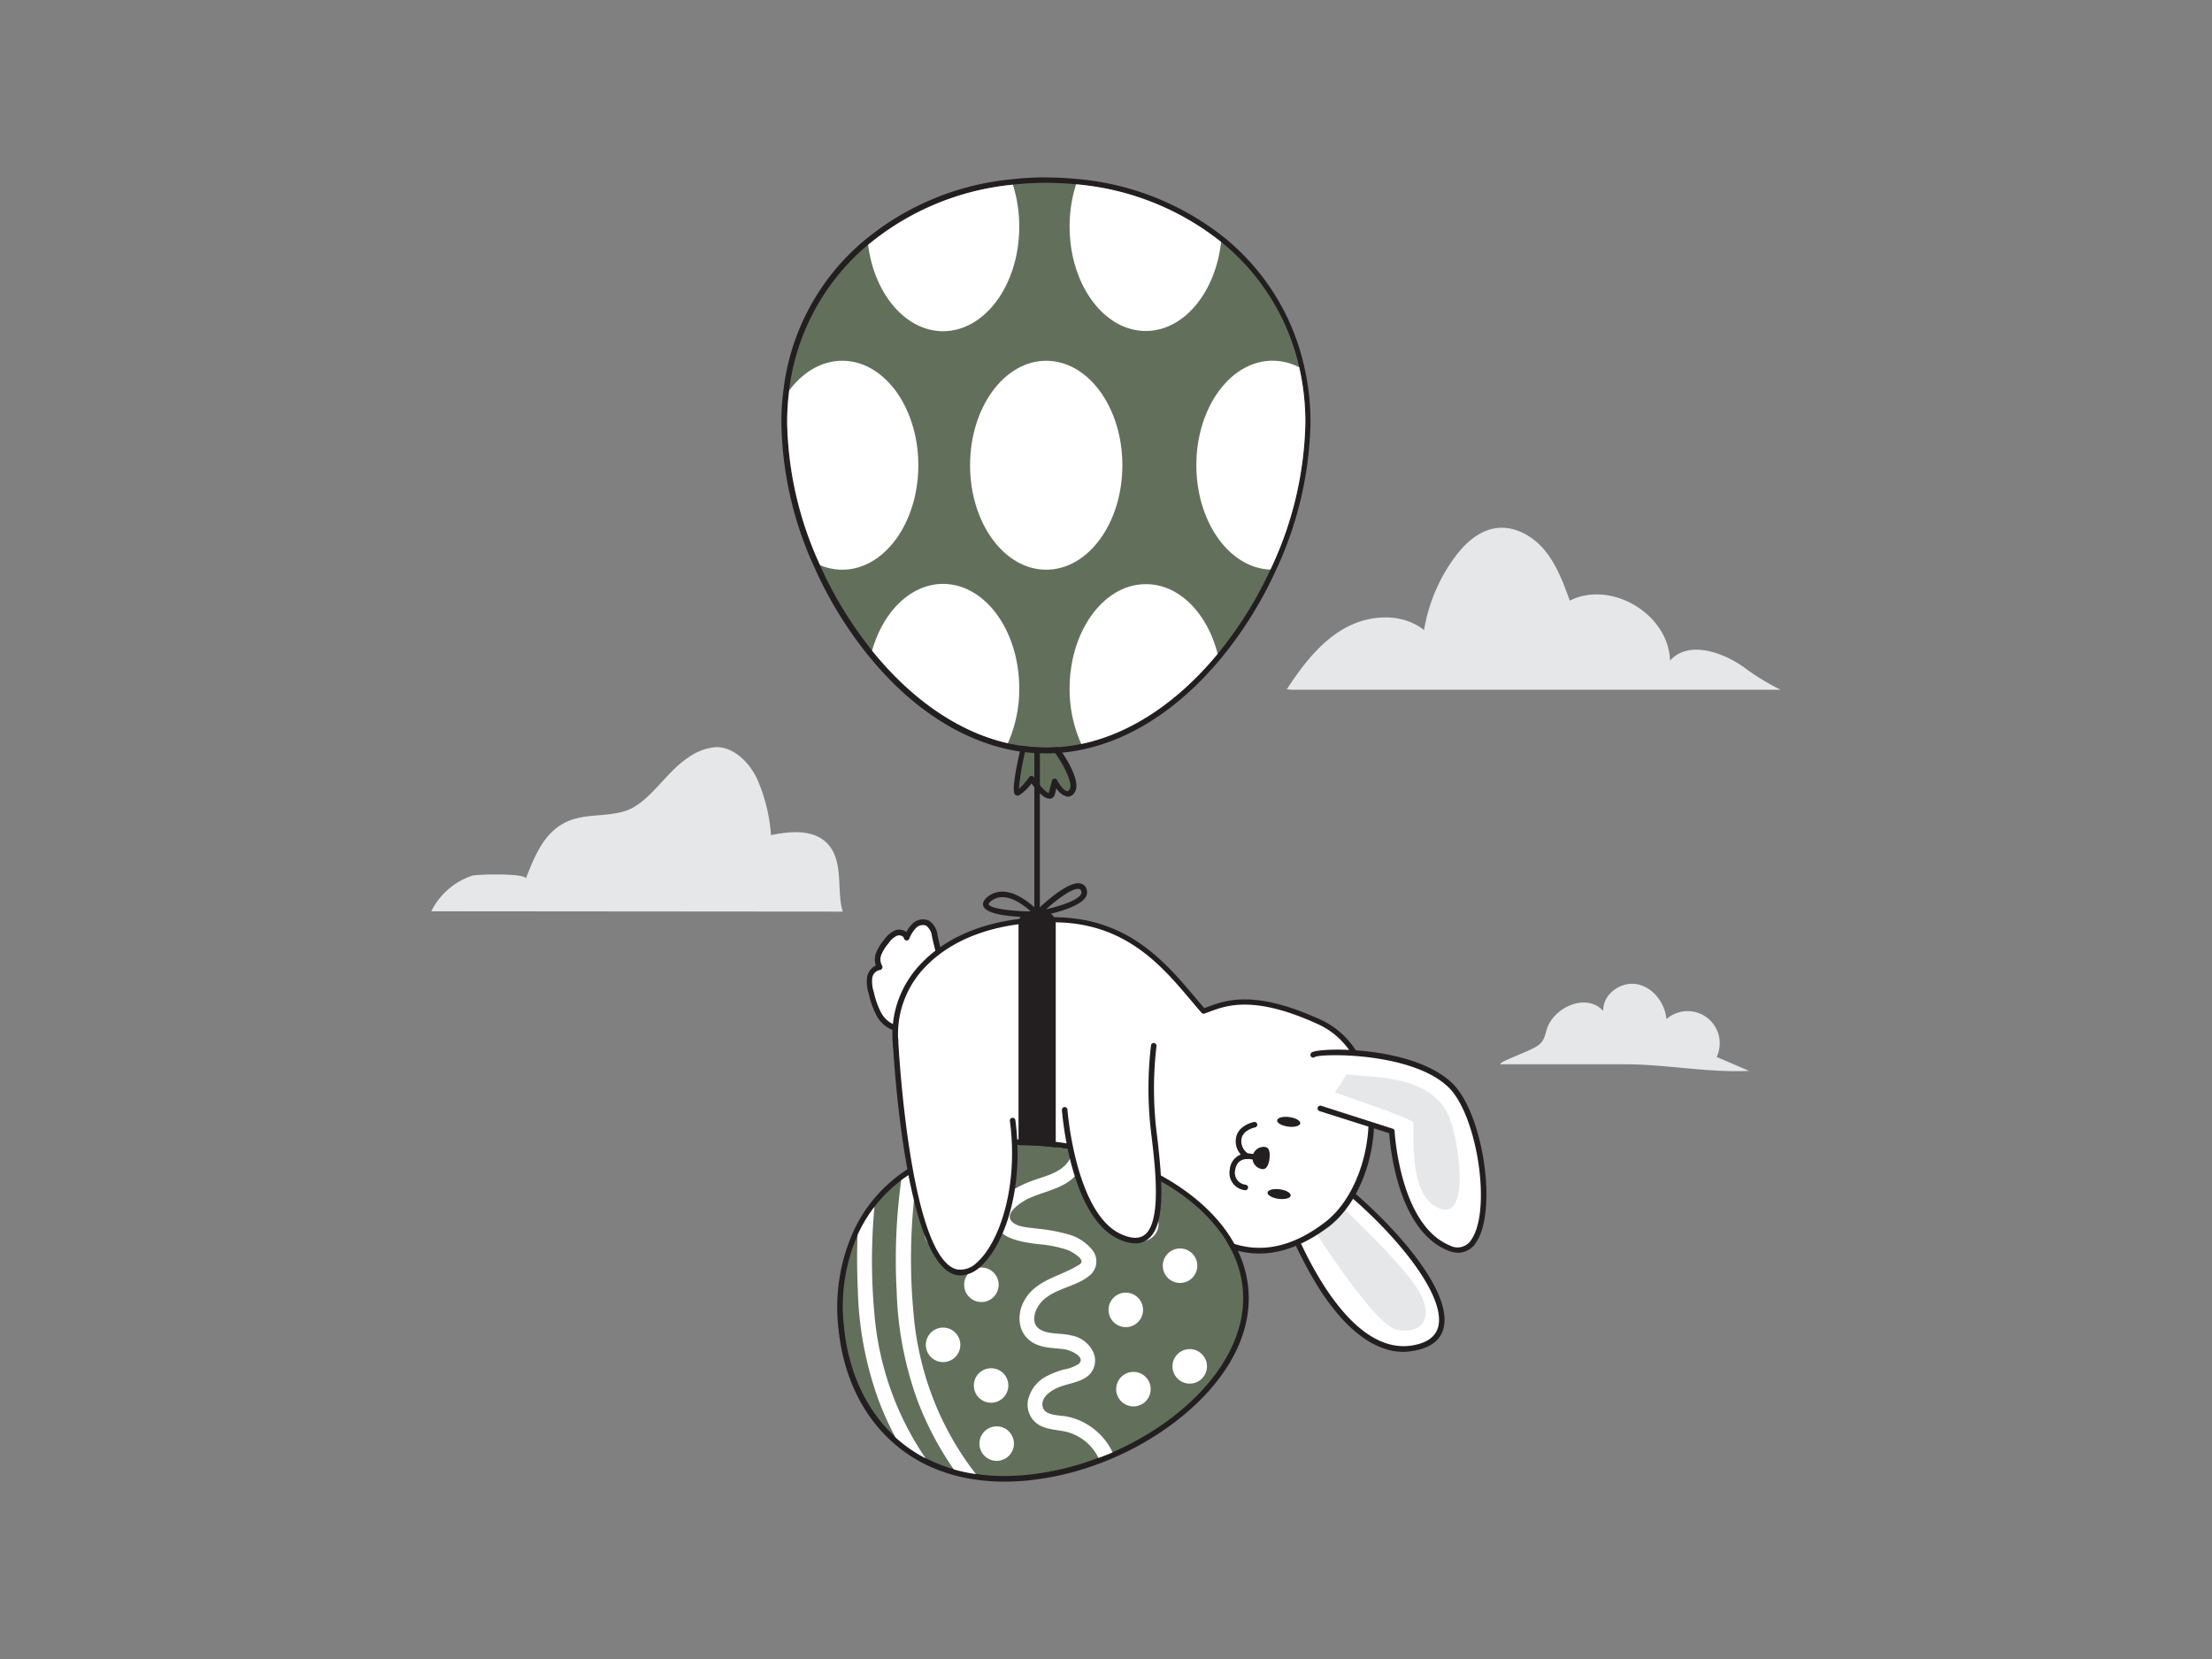 <svg xmlns="http://www.w3.org/2000/svg" viewBox="0 0 400 300" width="393.6" height="295.2" class="illustration styles_illustrationTablet__1DWOa"><rect x="0" y="0" width="400" height="300" fill="#808080" stroke="none"/><g id="_454_easter_balloon_flatline" data-name="#454_easter_balloon_flatline"><path d="M289.92,182.81c-.12-3,3.14-5.36,6.06-4.84s5.08,3.36,5.37,6.31a5.81,5.81,0,0,1,9.08,6.85l5.85,2.52c-7.53.35-15-1.2-22.55-1.2H271.29c-.13-.52,5.34-2.32,6.81-3.38s1.22-2.31,1.95-3.79C281.7,181.9,287,179.63,289.92,182.81Z" fill="#e6e7e8"></path><path d="M169,169.31a3.22,3.22,0,0,0-1.34-2.37,2.18,2.18,0,0,0-2.36.48,6.37,6.37,0,0,0-1.37,2.15,1.46,1.46,0,0,0-1.93-.84,4.21,4.21,0,0,0-1.77,1.53,7.91,7.91,0,0,0-1.38,2.2,2.73,2.73,0,0,0,.19,2.49,2.2,2.2,0,0,0-1.81,1.85,6.41,6.41,0,0,0,.28,2.74,15.82,15.82,0,0,0,1.34,3.81,5.25,5.25,0,0,0,3,2.56c2,.55,4.08-.55,5.58-2C172.32,179.33,170.27,175,169,169.31Z" fill="#fff"></path><path d="M163,186.56a4.45,4.45,0,0,1-1.23-.17,5.66,5.66,0,0,1-3.29-2.8,15.75,15.75,0,0,1-1.39-3.92,6.82,6.82,0,0,1-.29-3,2.91,2.91,0,0,1,1.58-2.08,3.41,3.41,0,0,1,.06-2.33,8.39,8.39,0,0,1,1.46-2.34,4.68,4.68,0,0,1,2-1.7,2.2,2.2,0,0,1,1.77.16,2,2,0,0,1,.24.16,5.4,5.4,0,0,1,1.11-1.52,2.7,2.7,0,0,1,2.93-.56,3.6,3.6,0,0,1,1.6,2.72c.17.81.36,1.59.55,2.35,1.13,4.61,2.1,8.59-2.26,12.73A7.59,7.59,0,0,1,163,186.56Zm-.4-17.42a1.1,1.1,0,0,0-.37.06,3.76,3.76,0,0,0-1.55,1.37,7.61,7.61,0,0,0-1.3,2.06,2.3,2.3,0,0,0,.13,2,.5.5,0,0,1,0,.5.5.5,0,0,1-.42.28,1.71,1.71,0,0,0-1.36,1.44,5.91,5.91,0,0,0,.28,2.53,15.08,15.08,0,0,0,1.29,3.68,4.79,4.79,0,0,0,2.69,2.33c2.2.61,4.31-1.1,5.11-1.86,3.94-3.75,3.07-7.29,2-11.78-.19-.76-.38-1.55-.56-2.37h0a2.86,2.86,0,0,0-1.07-2,1.74,1.74,0,0,0-1.81.41,6,6,0,0,0-1.25,2,.5.5,0,0,1-.51.28.49.49,0,0,1-.43-.39.64.64,0,0,0-.32-.39A1.27,1.27,0,0,0,162.58,169.14Z" fill="#231f20"></path><path d="M232.23,218.91s9.32,27.2,23.23,24.91-2.52-22.37-17.17-32.69" fill="#fff"></path><path d="M253.83,244.46c-5.34,0-10.71-4.1-15.63-12a75.34,75.34,0,0,1-6.45-13.42.51.51,0,0,1,.31-.64.51.51,0,0,1,.64.32c.09.26,9.32,26.76,22.68,24.58,2.7-.45,4.29-1.62,4.72-3.48,1.48-6.47-10.46-20.12-22.1-28.31a.5.5,0,0,1-.12-.7.49.49,0,0,1,.69-.12c10.55,7.43,24.24,21.76,22.5,29.36-.52,2.29-2.38,3.72-5.53,4.23A9.88,9.88,0,0,1,253.83,244.46Z" fill="#231f20"></path><path d="M239.22,215s12.57,11.49,16.68,17.43,1,9-3.41,8S235.41,219,235.41,219Z" fill="#e6e7e8"></path><path d="M238.61,184.79c-13.16-6-18.09-2.89-21-2-5.52-6.26-12-16-26.1-16.51-19.25-.62-30.27,9.7-29.63,21.62s20.86,23.48,20.86,23.48,28.77,12.27,32.25,9.19c.39-.35,10.22,12.18,25,.74C250.06,213.56,251.72,190.82,238.61,184.79Z" fill="#fff"></path><path d="M227.74,226.68q-6.31,0-12.32-5.16l-.4-.34c-4.58,2.46-29.57-8.07-32.47-9.31C181.67,211.36,162,200,161.39,188a18.45,18.45,0,0,1,5.41-14c5.46-5.58,14.23-8.48,24.74-8.12,12.7.41,19.25,8.18,24.52,14.42l1.71,2,.69-.25c3.16-1.17,8.43-3.14,20.36,2.35h0c5.32,2.44,8.69,7.69,9.5,14.79,1,8.88-2.28,18.17-8,22.61C236.05,225,231.85,226.68,227.74,226.68ZM215,220.08c.27,0,.58.26,1.07.69,7.5,6.44,15.45,6.5,23.62.18,5.39-4.17,8.6-13.3,7.64-21.71-.77-6.73-3.94-11.7-8.92-14h0c-11.56-5.31-16.59-3.44-19.6-2.32-.38.14-.72.27-1,.37a.5.5,0,0,1-.53-.15c-.63-.71-1.27-1.48-1.94-2.27-5.14-6.09-11.54-13.67-23.8-14.07-10.19-.32-18.72,2.45-24,7.83a17.47,17.47,0,0,0-5.13,13.26c.62,11.51,20.41,23,20.61,23.07,11,4.67,29.3,11.34,31.67,9.25A.48.48,0,0,1,215,220.08Z" fill="#231f20"></path><path d="M186.41,165.31h2.27a1.73,1.73,0,0,1,1.73,1.73V211.9a0,0,0,0,1,0,0h-5.73a0,0,0,0,1,0,0V167A1.73,1.73,0,0,1,186.41,165.31Z" fill="#231f20"></path><path d="M190.41,212.4h-5.73a.5.5,0,0,1-.5-.5V167a2.23,2.23,0,0,1,2.23-2.23h2.27a2.23,2.23,0,0,1,2.23,2.23V211.9A.51.51,0,0,1,190.41,212.4Zm-5.23-1h4.73V167a1.24,1.24,0,0,0-1.23-1.23h-2.27a1.23,1.23,0,0,0-1.23,1.23Z" fill="#231f20"></path><path d="M185.62,266.73a37.39,37.39,0,0,1-9.15-.17,31.26,31.26,0,0,1-4-.85,27.18,27.18,0,0,1-5.06-2,25.61,25.61,0,0,1-5.48-3.8c-5.39-4.89-8.56-12-9.33-20a32.25,32.25,0,0,1,2.48-16.56,25.51,25.51,0,0,1,3.06-5.12h0a26.1,26.1,0,0,1,8-6.83,34.56,34.56,0,0,1,13.83-4.11,51.18,51.18,0,0,1,13.84.64c.92.17,1.84.36,2.75.57,14.45,3.39,27.07,12.56,28.22,24.48,1.16,12.08-9.76,23.61-23.53,29.64-.84.36-1.69.71-2.55,1A50.59,50.59,0,0,1,185.62,266.73Z" fill="#62705b"></path><path d="M184.41,207.07a52.51,52.51,0,0,1,9.34.85c.92.17,1.84.36,2.75.57,14.45,3.39,27.07,12.56,28.22,24.48,1.16,12.08-9.76,23.61-23.53,29.64-.84.36-1.69.71-2.55,1a50.59,50.59,0,0,1-13,3.09c-1.37.13-2.7.2-4,.2a34.2,34.2,0,0,1-5.15-.37,31.26,31.26,0,0,1-4-.85,27.18,27.18,0,0,1-5.06-2,25.61,25.61,0,0,1-5.48-3.8c-5.39-4.89-8.56-12-9.33-20a32.25,32.25,0,0,1,2.48-16.56,25.51,25.51,0,0,1,3.06-5.12h0a26.1,26.1,0,0,1,8-6.83,34.56,34.56,0,0,1,13.83-4.11c1.48-.14,3-.21,4.5-.21m0-1c-1.55,0-3.1.07-4.6.22a35.62,35.62,0,0,0-14.23,4.23,27,27,0,0,0-8.2,7,.39.39,0,0,0-.08.1,26.79,26.79,0,0,0-3.14,5.27A33.45,33.45,0,0,0,151.59,240c.82,8.53,4.16,15.67,9.66,20.66a26.35,26.35,0,0,0,5.7,3.95,28.74,28.74,0,0,0,5.23,2.06,32.21,32.21,0,0,0,4.15.88,36.39,36.39,0,0,0,5.29.38c1.33,0,2.71-.07,4.1-.2A51.7,51.7,0,0,0,199,264.58c.84-.32,1.72-.67,2.6-1.06,12.93-5.65,25.4-17.32,24.12-30.64-1.26-13.12-15.46-22.19-29-25.36-.91-.22-1.86-.41-2.8-.58a53.35,53.35,0,0,0-9.52-.87Z" fill="#231f20"></path><path d="M198.64,263.64a8.86,8.86,0,0,0-6-4.77c-1.78-.37-3.71-.35-5.21-1.51a4.29,4.29,0,0,1-1.36-4.79,6.49,6.49,0,0,1,3.29-3.76,15.83,15.83,0,0,1,3-1.15,7.39,7.39,0,0,0,2.68-1c1.43-1.28-1.49-2.49-2.37-2.63-1.76-.29-3.57-.19-5.25-.91-3.31-1.42-3.8-5.21-2.11-8.09,2.08-3.53,6.09-4.13,9.38-6.06.34-.2.89-.44.88-.86s-.46-.79-.71-1a6.89,6.89,0,0,0-2-1.14,22.85,22.85,0,0,0-5.25-1c-2.91-.39-8.06-1.05-7.7-5.1.35-3.76,4.46-5.58,7.55-6.63,1.82-.62,3.93-1.19,5.28-2.66a3.84,3.84,0,0,0,1.09-2.62c.92.17,1.84.36,2.75.57a8.21,8.21,0,0,1-4.31,5.73c-2,1.05-4.16,1.51-6.18,2.42-1.13.51-4.66,2.66-3.1,4.22C184,222,186.52,222,188,222.23a30.25,30.25,0,0,1,5.25,1,8.45,8.45,0,0,1,4.29,2.82,3.28,3.28,0,0,1-.43,4.54c-2.81,2.42-7.62,2.41-9.53,5.89-.75,1.36-.94,3.15.62,4s3.7.55,5.46,1a5.43,5.43,0,0,1,3.86,2.69,3.68,3.68,0,0,1-.53,4.42c-1.38,1.33-3.6,1.54-5.33,2.19-1.39.52-3.57,1.82-3.1,3.67.39,1.55,3,1.46,4.18,1.67a11.54,11.54,0,0,1,4.62,1.95,11.75,11.75,0,0,1,3.83,4.56C200.35,263,199.5,263.32,198.64,263.64Z" fill="#fff"></path><path d="M176.47,266.56a31.26,31.26,0,0,1-4-.85A58,58,0,0,1,166,253.5a63.17,63.17,0,0,1-3.85-19.95,105.72,105.72,0,0,1,.82-20.12,26.19,26.19,0,0,1,3.12-2c-.38,2-.66,4.08-.87,6.14a105.47,105.47,0,0,0,0,20.18,55.52,55.52,0,0,0,4.58,17.71A54.66,54.66,0,0,0,176.47,266.56Z" fill="#fff"></path><path d="M167.4,263.72a25.61,25.61,0,0,1-5.48-3.8,58.39,58.39,0,0,1-2.94-6.44,62.9,62.9,0,0,1-3.85-19.95c-.15-3.38-.19-6.78-.06-10.18a25.51,25.51,0,0,1,3.06-5.12,105.42,105.42,0,0,0,0,19.46,54.23,54.23,0,0,0,9.24,26Z" fill="#fff"></path><circle cx="177.47" cy="232.33" r="3.12" fill="#fff"></circle><circle cx="170.28" cy="222.88" r="3.12" fill="#fff"></circle><circle cx="170.54" cy="243.19" r="3.12" fill="#fff"></circle><circle cx="203.58" cy="236.87" r="3.12" fill="#fff"></circle><circle cx="179.22" cy="250.54" r="3.12" fill="#fff"></circle><circle cx="215.14" cy="247.08" r="3.12" fill="#fff"></circle><circle cx="213.39" cy="228.88" r="3.12" fill="#fff"></circle><circle cx="206.39" cy="221.34" r="3.12" fill="#fff"></circle><circle cx="180.23" cy="261.05" r="3.12" fill="#fff"></circle><circle cx="204.96" cy="251.2" r="3.12" fill="#fff"></circle><path d="M192.5,200.69s1.41,19,10,22.93,7.35-8.76,6.23-18.32a65.44,65.44,0,0,1-.09-16.18" fill="#fff"></path><path d="M205.28,224.84a7.44,7.44,0,0,1-3-.77c-8.72-4-10.19-22.55-10.25-23.34a.51.51,0,0,1,.47-.54.5.5,0,0,1,.53.47c0,.18,1.48,18.77,9.67,22.5,1.83.83,3.25.89,4.23.18,3.14-2.29,2-12.11,1.29-18a66.79,66.79,0,0,1-.08-16.32.49.49,0,0,1,.57-.41.51.51,0,0,1,.42.57,65.76,65.76,0,0,0,.08,16.05c1,8.23,1.64,16.47-1.69,18.9A3.65,3.65,0,0,1,205.28,224.84Z" fill="#231f20"></path><path d="M161.89,187.93s2,39.59,10.9,42.09c5.35,1.49,12.47-11.08,10.31-27.39" fill="#fff"></path><path d="M173.68,230.64a4,4,0,0,1-1-.14c-9.18-2.57-11.18-40.92-11.26-42.55a.5.5,0,0,1,.48-.52.49.49,0,0,1,.52.47c0,.4,2,39.26,10.53,41.63a4.13,4.13,0,0,0,3.67-1.2c4.09-3.56,7.59-13.75,6-25.64a.5.5,0,0,1,.43-.56.51.51,0,0,1,.56.43c1.64,12.36-2,22.7-6.35,26.52A5.52,5.52,0,0,1,173.68,230.64Z" fill="#231f20"></path><ellipse cx="233.03" cy="202.85" rx="0.87" ry="2.11" transform="translate(1.33 407.22) rotate(-82.45)" fill="#231f20"></ellipse><ellipse cx="231.3" cy="215.92" rx="0.87" ry="2.11" transform="translate(-13.13 416.85) rotate(-82.45)" fill="#231f20"></ellipse><path d="M228.25,211.41a2,2,0,0,1,.52-4c.76.1.93,1,.79,2.13S229,211.51,228.25,211.41Z" fill="#231f20"></path><path d="M225.17,215.22h-.08a3.14,3.14,0,0,1-2.71-3.7,3.18,3.18,0,0,1,2-2.75,3.53,3.53,0,0,1-.87-3c.39-2.31,3.14-2.85,3.26-2.88a.5.5,0,0,1,.58.4.5.5,0,0,1-.4.58s-2.18.44-2.45,2.07a2.66,2.66,0,0,0,1.3,2.72.52.52,0,0,1,.24.59.49.49,0,0,1-.53.35c-.18,0-1.84-.1-2.17,2.07a2.17,2.17,0,0,0,1.89,2.56.5.5,0,0,1-.08,1Z" fill="#231f20"></path><path d="M226.81,209.7h-.06l-1.05-.14a.51.51,0,0,1-.43-.56.5.5,0,0,1,.56-.43l1,.14a.51.51,0,0,1,.43.56A.51.51,0,0,1,226.81,209.7Z" fill="#231f20"></path><path d="M185.92,165.82c-2.63,0-7.17-.39-8-1.76-.21-.35-.39-1.07.73-1.94,3.93-3,9,2.54,9.25,2.78a.46.46,0,0,1,.12.43.51.51,0,0,1-.28.36A8,8,0,0,1,185.92,165.82Zm-4.65-3.58a3.19,3.19,0,0,0-2,.67c-.39.31-.53.53-.49.62.44.93,5.41,1.28,7.63,1.29C185.32,163.84,183.25,162.24,181.27,162.24Z" fill="#231f20"></path><path d="M187.54,165.73a.49.49,0,0,1-.44-.27.5.5,0,0,1,.09-.58c.58-.58,5.7-5.61,8.14-5.13a1.47,1.47,0,0,1,1.11.9,1.66,1.66,0,0,1-.07,1.49c-1.24,2.28-8,3.46-8.75,3.59Zm7.41-5c-1.25,0-3.82,1.93-5.79,3.69,2.6-.58,5.72-1.61,6.33-2.73a.68.68,0,0,0,0-.62.47.47,0,0,0-.38-.32Z" fill="#231f20"></path><path d="M185.07,135.19s-2,8.65-1,8.17a10.67,10.67,0,0,0,2.47-2.55s3.12,4.65,3.67,2.57l.56-2.08s1.88,3.63,3.12,1.69-3.08-7.8-3.08-7.8Z" fill="#62705b"></path><path d="M189.71,144.41c-1,0-2.37-1.62-3.19-2.75a8.13,8.13,0,0,1-2.23,2.15.61.61,0,0,1-.67-.07c-.24-.19-.87-.69,1-8.66a.51.51,0,0,1,.49-.39h5.74a.49.49,0,0,1,.4.21c.76,1,4.46,6.24,3.1,8.36a1.44,1.44,0,0,1-1.32.8,3.12,3.12,0,0,1-2-1.51l-.25,1a1.07,1.07,0,0,1-.85.89Zm-3.17-4.1h0a.5.5,0,0,1,.41.22c1,1.52,2.31,2.88,2.73,2.88h0s0-.06,0-.16l.55-2.08a.51.51,0,0,1,.43-.37.48.48,0,0,1,.5.27c.41.79,1.27,2,1.82,2,.06,0,.22,0,.44-.33.71-1.11-1.24-4.71-2.92-7h-5.08a49,49,0,0,0-1.18,6.92,13,13,0,0,0,1.84-2.09A.51.51,0,0,1,186.54,140.31Zm-2.21,2.76Z" fill="#231f20"></path><path d="M236.05,76.43A64.64,64.64,0,0,1,229.73,103a71,71,0,0,1-9.54,15.23c-6.76,8.2-15.27,14.34-24.66,16.29a30.83,30.83,0,0,1-13.28-.13c-9.37-2.13-17.85-8.43-24.55-16.75a71.6,71.6,0,0,1-9.42-15.45,64.24,64.24,0,0,1-5.95-25.77,44.51,44.51,0,0,1,.37-5.83A40.82,40.82,0,0,1,157,44.24,48.23,48.23,0,0,1,183.16,33.4a54.57,54.57,0,0,1,6-.33c1.83,0,3.63.09,5.4.26a48.68,48.68,0,0,1,26.22,10.42,40.72,40.72,0,0,1,14.13,22.68A44.48,44.48,0,0,1,236.05,76.43Z" fill="#62705b"></path><path d="M189.19,33.07c1.83,0,3.63.09,5.4.26a48.68,48.68,0,0,1,26.22,10.42,40.72,40.72,0,0,1,14.13,22.68,44.48,44.48,0,0,1,1.11,10A64.64,64.64,0,0,1,229.73,103a71,71,0,0,1-9.54,15.23c-6.76,8.2-15.27,14.34-24.66,16.29a30.83,30.83,0,0,1-13.28-.13c-9.37-2.13-17.85-8.43-24.55-16.75a71.6,71.6,0,0,1-9.42-15.45,64.24,64.24,0,0,1-5.95-25.77,44.51,44.51,0,0,1,.37-5.83A40.82,40.82,0,0,1,157,44.24,48.23,48.23,0,0,1,183.16,33.4a54.57,54.57,0,0,1,6-.33m0-1a54,54,0,0,0-6.14.34,49,49,0,0,0-26.72,11.07,41.61,41.61,0,0,0-14.62,27,44.12,44.12,0,0,0-.38,6,64.82,64.82,0,0,0,6,26.18,71.8,71.8,0,0,0,9.55,15.67c7.34,9.12,16,15,25.11,17.1a31.93,31.93,0,0,0,13.7.13c9.09-1.89,17.81-7.64,25.23-16.63a71.71,71.71,0,0,0,9.67-15.45,65.93,65.93,0,0,0,6.42-27,45.22,45.22,0,0,0-1.14-10.22A41.69,41.69,0,0,0,221.44,43a49.52,49.52,0,0,0-26.76-10.64c-1.83-.18-3.67-.27-5.49-.27Z" fill="#231f20"></path><path d="M187.54,167.26a.5.5,0,0,1-.5-.5V136.29a.51.51,0,0,1,.5-.5.5.5,0,0,1,.5.5v30.47A.5.5,0,0,1,187.54,167.26Z" fill="#231f20"></path><path d="M166.06,84.13c0,10.43-6.16,18.89-13.76,18.89a10.39,10.39,0,0,1-4-.82,64.24,64.24,0,0,1-5.95-25.77,44.51,44.51,0,0,1,.37-5.83c2.48-3.32,5.86-5.36,9.6-5.36C159.9,65.24,166.06,73.7,166.06,84.13Z" fill="#fff"></path><ellipse cx="189.19" cy="84.13" rx="13.77" ry="18.89" fill="#fff"></ellipse><path d="M184.31,41c0,10.43-6.17,18.89-13.77,18.89-6.78,0-12.43-6.74-13.56-15.61A48.23,48.23,0,0,1,183.16,33.4,24.84,24.84,0,0,1,184.31,41Z" fill="#fff"></path><path d="M220.81,43.75c-1,9.11-6.71,16.1-13.62,16.1-7.6,0-13.77-8.46-13.77-18.89a25,25,0,0,1,1.17-7.63A48.68,48.68,0,0,1,220.81,43.75Z" fill="#fff"></path><path d="M220.19,118.24c-6.76,8.2-15.27,14.34-24.66,16.29a24.13,24.13,0,0,1-2.11-10c0-10.43,6.17-18.89,13.77-18.89C213.2,105.59,218.31,110.87,220.19,118.24Z" fill="#fff"></path><path d="M184.31,124.48a24,24,0,0,1-2.06,9.92c-9.37-2.13-17.85-8.43-24.55-16.75,2-7.06,7-12.06,12.84-12.06C178.14,105.59,184.31,114.05,184.31,124.48Z" fill="#fff"></path><path d="M236.05,76.43A64.64,64.64,0,0,1,229.73,103c-7.42-.27-13.39-8.62-13.39-18.88,0-10.43,6.17-18.89,13.77-18.89a10.52,10.52,0,0,1,4.83,1.19A44.48,44.48,0,0,1,236.05,76.43Z" fill="#fff"></path><path d="M237.54,190.7c.72-.66,17.87-1.27,24.85,5.6s9,33.23-.43,29.34-10.24-21.09-10.24-21.09l-12.93-4.13" fill="#fff"></path><path d="M263.74,226.54a5.19,5.19,0,0,1-2-.44c-8.94-3.7-10.35-18.63-10.53-21.18l-12.6-4a.51.51,0,0,1-.33-.63.51.51,0,0,1,.63-.33l12.93,4.14a.49.49,0,0,1,.35.45c0,.17.94,16.92,9.94,20.65a2.94,2.94,0,0,0,4-1.13c3.58-5.41,1-22.31-4.14-27.4-6.49-6.39-22.82-6.21-24.22-5.54a.47.47,0,0,1-.68-.05.52.52,0,0,1,.06-.73c1.11-1,18.49-1.34,25.54,5.61,5.52,5.44,8.12,22.85,4.27,28.66A3.85,3.85,0,0,1,263.74,226.54Z" fill="#231f20"></path><path d="M241.39,197.56s13.69,4.58,14.13,5.4-1.27,13.18,4.74,15.55,3.35-13.86,1.42-17.36c-3.75-6.78-13.28-6.27-18.17-6.87Z" fill="#e6e7e8"></path><path d="M152.41,164.85a8.83,8.83,0,0,1-.37-1.58c-.42-3.12,0-6.57-1.38-9.25-2.18-4.21-7.22-3.84-11.24-3a30.45,30.45,0,0,0-2.62-10.41c-1.58-3.1-4.31-5.54-7.31-5.51a10,10,0,0,0-5.19,2c-4,2.65-7,8.28-11.36,9.59-4.81,1.43-9.53-.25-13.66,4.3-1.93,2.13-3.1,5.08-4.22,7.95.43-1.09-8.88-.85-9.67-.59a12.78,12.78,0,0,0-7.27,6.18c-.05.09-.08.17-.13.26Z" fill="#e6e7e8"></path><path d="M322,124.73a42,42,0,0,1-6.79-4.18c-4-2.76-10-4.72-13.22-1.08-.21-8.39-10.63-14.63-18.12-10.86-1.17-3.2-2.37-6.47-4.53-9.09s-5.53-4.52-8.89-4c-3.18.47-5.7,2.9-7.57,5.5a30.85,30.85,0,0,0-5.37,12.92c-4-3.2-10-2.81-14.41-.3s-7.63,6.75-10.4,11l.91.09Z" fill="#e6e7e8"></path></g></svg>